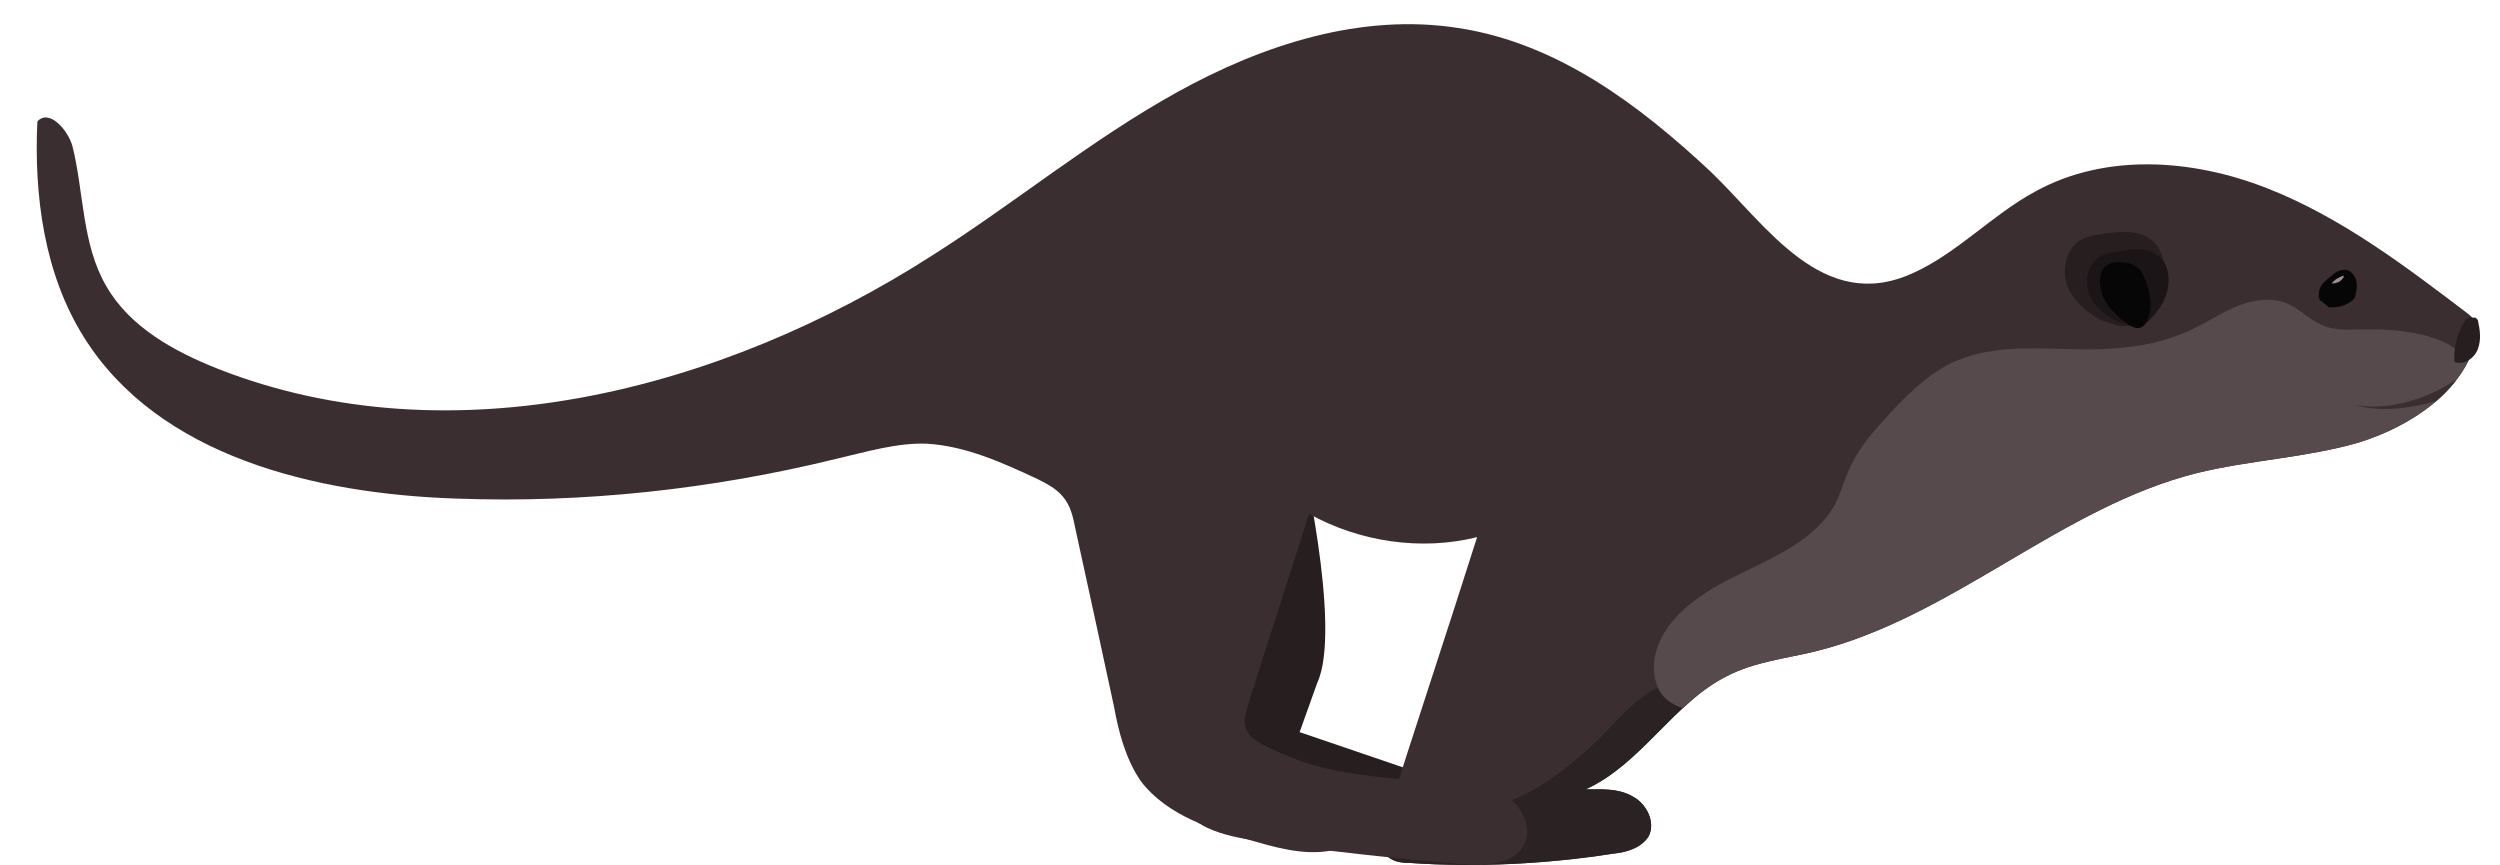 <svg version="1.1" id="Layer_1" xmlns="http://www.w3.org/2000/svg" xmlns:xlink="http://www.w3.org/1999/xlink" x="0px" y="0px"
	 viewBox="0 0 214.1 74.1" style="enable-background:new 0 0 214.1 74.1;" xml:space="preserve">
<style type="text/css">
	.st0{opacity:0.5;}
	.st1{fill:#271E1F;}
	.st2{fill:#3A2E30;}
	.st3{clip-path:url(#SVGID_00000150103533971990262570000012337698804018344857_);fill:#2B2224;}
	.st4{clip-path:url(#SVGID_00000150103533971990262570000012337698804018344857_);fill:#564A4D;}
	.st5{clip-path:url(#SVGID_00000150103533971990262570000012337698804018344857_);fill:#3A2E30;}
	.st6{fill:#1B1517;}
	.st7{fill:#070606;}
	.st8{fill:#9E9094;}
</style>
<g id="Layer_9" class="st0">
</g>
<path class="st1" d="M111.3,38.1c0,0,3.7,15.7,1.5,20.4l-1.5,4.2l13.2,4.5l-3.3,4.6l-20.6-4.3l-0.1-10.8
	C100.5,56.7,93.6,42.9,111.3,38.1z"/>
<path class="st2" d="M163.8,23.4c3.8-1.7,6.8-5,10.5-7c6-3.3,13.4-2.8,19.8-0.3s11.9,6.7,17.3,10.8c0.2,0.2,0.5,0.4,0.6,0.6
	c0.3,0.5,0.2,1,0.1,1.5c-1.1,4.5-5.6,7.5-10.1,8.9c-4.5,1.3-9.3,1.5-13.8,2.6c-11.7,2.9-21,12.4-32.8,15.3c-2.5,0.6-5.2,0.9-7.5,2.1
	c-4.6,2.3-7.3,7.5-12.1,9.7c1.4,0,2.8-0.1,4,0.6c1.2,0.6,2,2.2,1.4,3.4c-0.6,1-1.9,1.4-3,1.5c-5.8,0.9-11.7,1.2-17.5,0.8
	c-0.7,0-1.5-0.1-2-0.7c-0.6-0.7-0.4-1.8-0.1-2.7c2.6-8.2,5.3-16.3,7.9-24.5c-4.8,1.2-10.1,0.4-14.4-2c-1.7,5.4-3.5,10.9-5.2,16.3
	c-0.2,0.7-0.5,1.6-0.1,2.3c0.3,0.6,0.9,0.9,1.4,1.2c3,1.5,6.2,2.5,9.4,2.9c1.3,2.1-0.4,5.1-2.7,5.9s-4.9,0.2-7.3-0.5
	c-3.7-1-7.6-2.2-9.9-5.2c-1.3-1.9-1.9-4.2-2.3-6.4c-1.1-5.1-2.2-10.2-3.3-15.2c-0.2-1-0.4-2-1.1-2.8c-0.6-0.7-1.4-1.1-2.2-1.5
	c-3-1.4-6.1-2.8-9.4-3c-2.6-0.1-5.2,0.7-7.8,1.3C61,41.9,50,43.1,39.1,42.7C27,42.3,13.6,39.1,7.2,28.9c-3.4-5.4-4.3-12.1-4-18.5
	c1-1.1,2.6,0.7,3,2.1c1,4,0.8,8.4,2.9,12c2,3.5,5.8,5.6,9.6,7.1c19.9,7.8,43,1.9,61.1-9.7c7.1-4.5,13.6-9.9,21-14s15.8-6.8,24.1-5.5
	c8.5,1.3,15.5,6.6,21.6,12.3C151.3,19.3,156.1,26.9,163.8,23.4z"/>
<g>
	<defs>
		<path id="SVGID_1_" d="M163.8,23.4c3.8-1.7,6.8-5,10.5-7c6-3.3,13.4-2.8,19.8-0.3s11.9,6.7,17.3,10.8c0.2,0.2,0.5,0.4,0.6,0.6
			c0.3,0.5,0.2,1,0.1,1.5c-1.1,4.5-5.6,7.5-10.1,8.9c-4.5,1.3-9.3,1.5-13.8,2.6c-11.7,2.9-21,12.4-32.8,15.3
			c-2.5,0.6-5.2,0.9-7.5,2.1c-4.6,2.3-7.3,7.5-12.1,9.7c1.4,0,2.8-0.1,4,0.6c1.2,0.6,2,2.2,1.4,3.4c-0.6,1-1.9,1.4-3,1.5
			c-5.8,0.9-11.7,1.2-17.5,0.8c-0.7,0-1.5-0.1-2-0.7c-0.6-0.7-0.4-1.8-0.1-2.7c2.6-8.2,5.3-16.3,7.9-24.5c-4.8,1.2-10.1,0.4-14.4-2
			c-1.7,5.4-3.5,10.9-5.2,16.3c-0.2,0.7-0.5,1.6-0.1,2.3c0.3,0.6,0.9,0.9,1.4,1.2c3,1.5,6.2,2.5,9.4,2.9c1.3,2.1-0.4,5.1-2.7,5.9
			s-4.9,0.2-7.3-0.5c-3.7-1-7.6-2.2-9.9-5.2c-1.3-1.9-1.9-4.2-2.3-6.4c-1.1-5.1-2.2-10.2-3.3-15.2c-0.2-1-0.4-2-1.1-2.8
			c-0.6-0.7-1.4-1.1-2.2-1.5c-3-1.4-6.1-2.8-9.4-3c-2.6-0.1-5.2,0.7-7.8,1.3C61,41.9,50,43.1,39.1,42.7C27,42.3,13.6,39.1,7.2,28.9
			c-3.4-5.4-4.3-12.1-4-18.5c1-1.1,2.6,0.7,3,2.1c1,4,0.8,8.4,2.9,12c2,3.5,5.8,5.6,9.6,7.1c19.9,7.8,43,1.9,61.1-9.7
			c7.1-4.5,13.6-9.9,21-14s15.8-6.8,24.1-5.5c8.5,1.3,15.5,6.6,21.6,12.3C151.3,19.3,156.1,26.9,163.8,23.4z"/>
	</defs>
	<clipPath id="SVGID_00000059270553549675754600000005249734294621187464_">
		<use xlink:href="#SVGID_1_"  style="overflow:visible;"/>
	</clipPath>
	<path style="clip-path:url(#SVGID_00000059270553549675754600000005249734294621187464_);fill:#2B2224;" d="M136.5,63.7
		c-1.5,1.4-3.1,2.7-4.9,3.8c-3.7,2.1-8.2,2.6-12.2,4.2c-0.8,0.3-1.6,0.8-1.7,1.6c-0.1,0.8,0.5,1.4,1.1,1.8c2.4,1.8,5.6,2.2,8.6,2.2
		c5.9-0.1,11.9-1.9,16.3-5.8c0.6-0.6,1.2-1.2,1.5-1.9s0.2-1.8-0.5-2.3c-0.8-0.6-2.4-0.7-2.4-1.7c0-0.3,0.2-0.6,0.4-0.8
		c0.8-1.1,1.8-2,2.2-3.3c0.6-1.9-0.7-3.7-2.5-2.8C140.2,59.5,138.2,62.1,136.5,63.7z"/>
	<path style="clip-path:url(#SVGID_00000059270553549675754600000005249734294621187464_);fill:#564A4D;" d="M202.8,28.2
		c-1.4,0-2.8,0.2-4-0.4c-1-0.4-1.8-1.3-2.9-1.8c-1.4-0.6-3.1-0.3-4.5,0.3c-1.4,0.6-2.7,1.5-4.1,2.1c-3.1,1.4-6.7,1.6-10.1,1.5
		c-3.4-0.1-7-0.3-10.1,1.2c-2.2,1.1-4,2.9-5.7,4.8c-1.1,1.2-2.2,2.5-2.9,4c-0.5,1-0.8,2.2-1.3,3.2c-1.6,3-5,4.5-8.1,6
		c-3.1,1.5-6.4,3.5-7.3,6.8c-0.3,1.1-0.2,2.4,0.4,3.4c1.3,1.9,4.2,1.8,6.4,1.2c6.6-1.5,12.8-4.1,19-6.7c2.4-1,4.8-2,7-3.4
		c3.1-2,5.8-4.7,9.3-5.7c1.7-0.5,3.6-0.5,5.4-0.7c6.5-0.8,12.3-3.9,17.7-7.4c1.8-1.2,5.9-3.1,4.2-5.7
		C209.8,28.5,205.2,28.2,202.8,28.2z"/>
	<path style="clip-path:url(#SVGID_00000059270553549675754600000005249734294621187464_);fill:#3A2E30;" d="M210.2,32.6
		c0,0-3.9,2.8-8.4,2.1c0,0,3,1.2,8.8-1l0.6-1.1L210.2,32.6z"/>
</g>
<path class="st2" d="M118.7,66.6c1.9,0.2,3.9,0.4,5.8,0.5c1.5,0.1,3.1,0.3,4.5,1.1c1.3,0.8,2.2,2.6,1.6,4c-0.8,1.8-3.4,2-5.4,1.8
	c-5.8-0.5-11.7-1.1-17.5-2c-1.5-0.2-3-0.5-4.3-1.1c-4.1-1.9-3.9-8.2,1-8.1c2,0,4.1,1.3,5.9,2C113.1,65.9,115.8,66.3,118.7,66.6z"/>
<path class="st1" d="M181.1,27.8c0.8,0.3,1.7,0.1,2.3-0.5c0.7-0.8,1.4-1.6,1.7-2.6c0.5-1.4,0.3-3.3-0.9-4.2
	c-1.1-0.8-2.6-0.7-3.9-0.5c-0.8,0.1-1.5,0.2-2.2,0.6c-1.2,0.8-1.5,2.5-1.1,3.8c0.5,1.3,1.6,2.3,2.9,3L181.1,27.8z"/>
<path class="st6" d="M182.2,27.8c0.7,0.3,1.4,0.1,1.9-0.4c0.6-0.6,1.1-1.3,1.4-2.1c0.4-1.2,0.3-2.7-0.7-3.4
	c-0.9-0.7-2.1-0.6-3.2-0.4c-0.6,0.1-1.3,0.2-1.8,0.5c-1,0.6-1.3,2-0.9,3.1s1.3,1.9,2.4,2.4L182.2,27.8z"/>
<path class="st7" d="M199.4,26.3c0.7,0.1,1.5-0.1,2.1-0.6c0.1-0.1,0.2-0.2,0.2-0.3c0.1-0.4,0.2-0.9,0.1-1.3c-0.1-0.5-0.5-1-1-1
	c-0.4,0-0.8,0.2-1.1,0.5c-0.5,0.4-1.1,0.8-1.1,1.5c-0.1,0.6,0.1,0.6,0.6,1L199.4,26.3z"/>
<path class="st1" d="M212,27.2c-0.3,0-0.5,0-0.8,0.1c-0.7,1.1-1.1,2.4-1,3.7c0.8,0.3,1.7-0.3,2-1.1c0.3-0.8,0.2-1.6,0-2.5"/>
<path class="st7" d="M183.4,23.3c-0.1-0.2-0.3-0.4-0.5-0.5c-0.3-0.2-0.6-0.3-0.9-0.3c-0.6-0.1-1.3-0.1-1.8,0.4
	c-0.5,0.6-0.4,1.4-0.2,2.2c0.1,0.4,0.3,0.7,0.5,1c0.2,0.3,0.5,0.6,0.8,0.9c0.9,0.8,2.1,1.9,2.7,0.2C184.4,25.9,184,24.3,183.4,23.3z
	"/>
<path class="st8" d="M200.6,23.9c-0.3,0.3-0.4,0.3-0.9,0.4c0.1-0.3,0.7-0.6,1-0.7c0,0,0,0.1,0,0.2C200.6,23.8,200.6,23.9,200.6,23.9
	z"/>
</svg>
